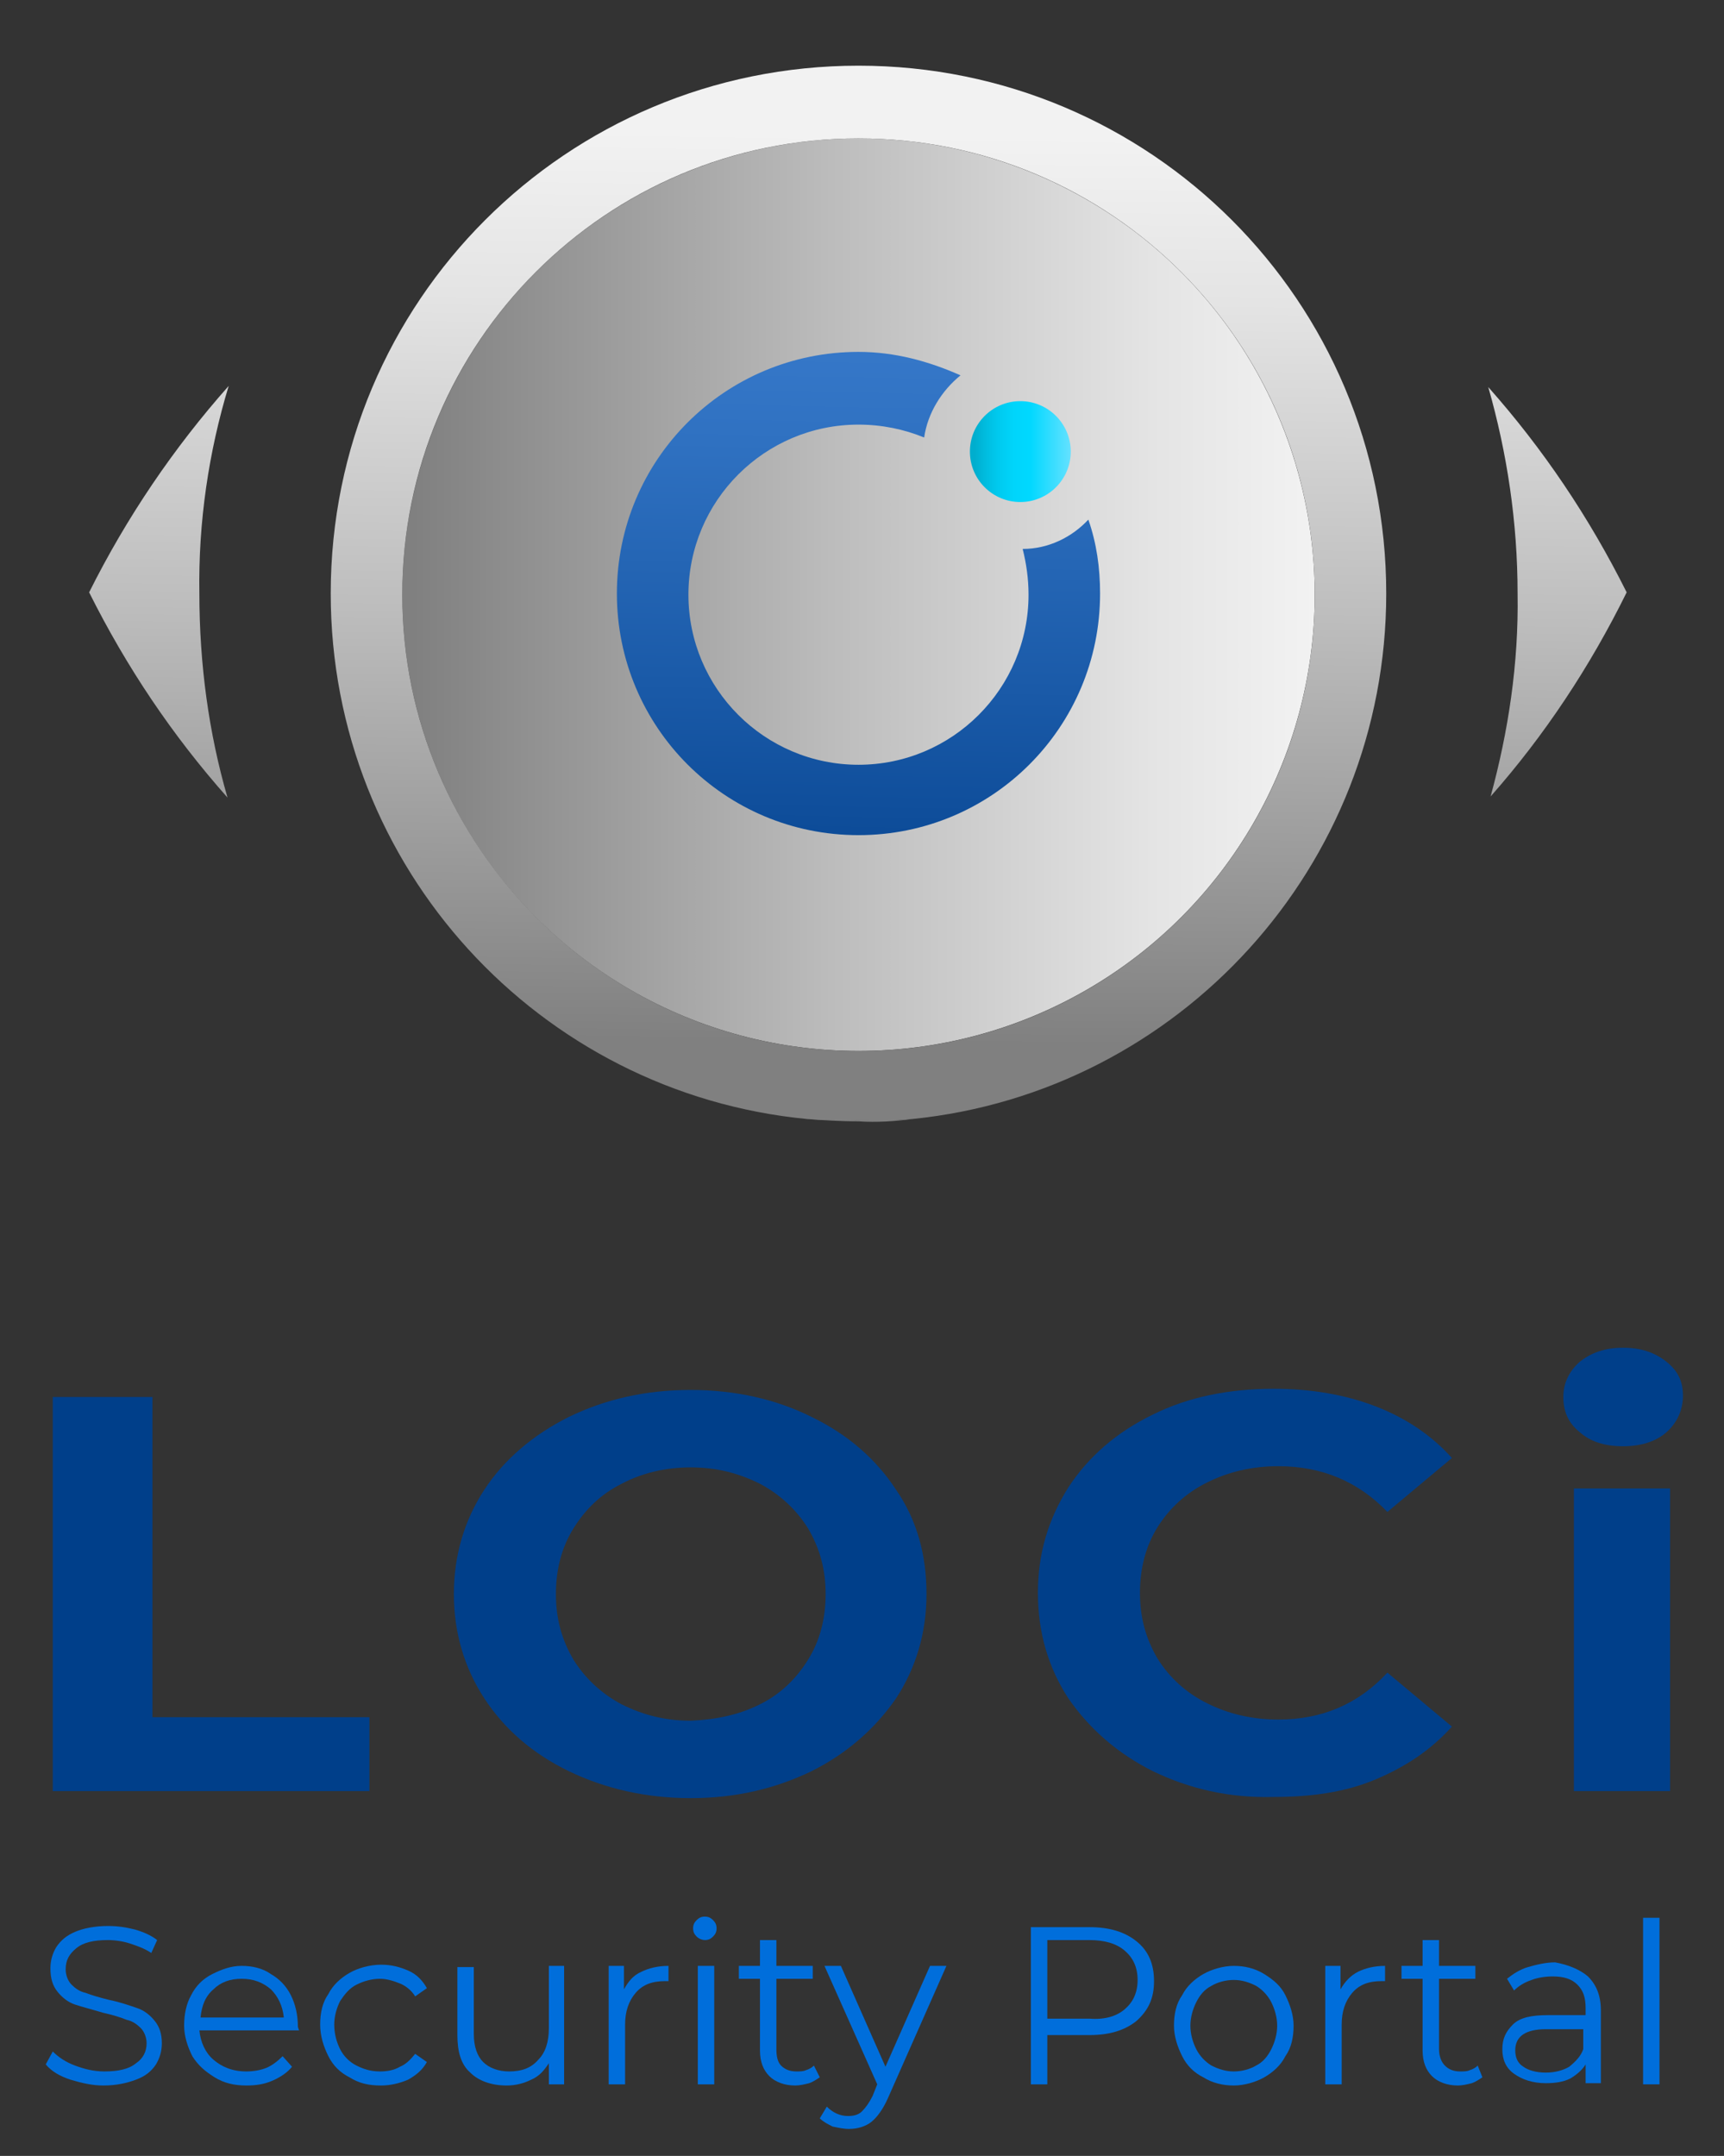 <?xml version="1.0" encoding="utf-8"?>
<!-- Generator: Adobe Illustrator 22.0.0, SVG Export Plug-In . SVG Version: 6.00 Build 0)  -->
<svg version="1.1" xmlns="http://www.w3.org/2000/svg" xmlns:xlink="http://www.w3.org/1999/xlink" x="0px" y="0px"
	viewBox="0 0 147 183.8" style="enable-background:new 0 0 147 183.8;" xml:space="preserve">
	<rect x="0" y="0" width="147" height="183.8" fill="#333333" stroke="none"/>
	<style type="text/css">
		.st1 {
			fill: url(#SVGID_1_);
		}

		.st2 {
			fill: url(#SVGID_2_);
		}

		.st3 {
			fill: url(#SVGID_3_);
		}

		.st4 {
			fill: url(#SVGID_4_);
		}

		.st7 {
			fill: url(#SVGID_7_);
		}

		.st9 {
			fill: url(#SVGID_9_);
		}

		.st10 {
			fill: url(#SVGID_10_);
		}

		.st53 {
			fill: #003F8A;
		}

		.st54 {
			fill: #006EDB;
		}
	</style>
	<g id="logo_x5F_onLight">
		<g>
			<linearGradient id="SVGID_1_" gradientUnits="userSpaceOnUse" x1="73.018" y1="85.629" x2="70.882"
				y2="8.039">
				<stop offset="9.497459e-03" style="stop-color:#808080" />
				<stop offset="1.153069e-02" style="stop-color:#808080" />
				<stop offset="0.478" style="stop-color:#BDBDBD" />
				<stop offset="0.821" style="stop-color:#E4E4E4" />
				<stop offset="1" style="stop-color:#F2F2F2" />
			</linearGradient>
			<path class="st1" d="M77.8,95.4c-1.5,0.1-3.1,0.1-4.7,0.1c-1.5,0-2.9-0.1-4.4-0.1c1.5,0.1,2.9,0.2,4.5,0.2
			C74.8,95.7,76.3,95.6,77.8,95.4z" />
			<linearGradient id="SVGID_2_" gradientUnits="userSpaceOnUse" x1="34.306" y1="50.662" x2="112.102"
				y2="50.662">
				<stop offset="9.497459e-03" style="stop-color:#808080" />
				<stop offset="1.153069e-02" style="stop-color:#808080" />
				<stop offset="0.478" style="stop-color:#BDBDBD" />
				<stop offset="0.821" style="stop-color:#E4E4E4" />
				<stop offset="1" style="stop-color:#F2F2F2" />
			</linearGradient>
			<circle class="st2" cx="73.2" cy="50.7" r="38.9" />
			<linearGradient id="SVGID_3_" gradientUnits="userSpaceOnUse" x1="13.094" y1="88.944" x2="14.086"
				y2="10.523">
				<stop offset="9.497459e-03" style="stop-color:#808080" />
				<stop offset="1.153069e-02" style="stop-color:#808080" />
				<stop offset="0.478" style="stop-color:#BDBDBD" />
				<stop offset="0.821" style="stop-color:#E4E4E4" />
				<stop offset="1" style="stop-color:#F2F2F2" />
			</linearGradient>
			<path class="st3" d="M19.5,32.9c-4.7,5.3-8.7,11.2-11.9,17.6c3.2,6.4,7.1,12.2,11.8,17.5c-1.6-5.5-2.4-11.4-2.4-17.4
			C16.9,44.5,17.8,38.5,19.5,32.9z" />
			<linearGradient id="SVGID_4_" gradientUnits="userSpaceOnUse" x1="132.242" y1="90.629" x2="133.234"
				y2="12.209">
				<stop offset="9.497459e-03" style="stop-color:#808080" />
				<stop offset="1.153069e-02" style="stop-color:#808080" />
				<stop offset="0.478" style="stop-color:#BDBDBD" />
				<stop offset="0.821" style="stop-color:#E4E4E4" />
				<stop offset="1" style="stop-color:#F2F2F2" />
			</linearGradient>
			<path class="st4" d="M127.1,67.9c4.6-5.2,8.5-11.1,11.6-17.4c-3.2-6.4-7.1-12.2-11.8-17.5c1.6,5.6,2.5,11.5,2.5,17.6
			C129.5,56.6,128.6,62.4,127.1,67.9z" />
			<linearGradient id="SVGID_7_" gradientUnits="userSpaceOnUse" x1="72.709" y1="89.787" x2="73.702"
				y2="11.367">
				<stop offset="9.497459e-03" style="stop-color:#808080" />
				<stop offset="1.153069e-02" style="stop-color:#808080" />
				<stop offset="0.478" style="stop-color:#BDBDBD" />
				<stop offset="0.821" style="stop-color:#E4E4E4" />
				<stop offset="1" style="stop-color:#F2F2F2" />
			</linearGradient>
			<path class="st7" d="M77.8,95.4c22.7-2.3,40.4-21.5,40.4-44.8c0-24.9-20.1-45-45-45c-24.9,0-45,20.1-45,45
			C28.2,74,46,93.2,68.8,95.4c1.5,0.1,2.9,0.1,4.4,0.1C74.7,95.6,76.3,95.5,77.8,95.4z M34.3,50.7c0-21.5,17.4-38.9,38.9-38.9
			c21.5,0,38.9,17.4,38.9,38.9c0,21.5-17.4,38.9-38.9,38.9C51.7,89.6,34.3,72.1,34.3,50.7z" />
		</g>
		<g>
			<linearGradient id="SVGID_9_" gradientUnits="userSpaceOnUse" x1="72.558" y1="82.461" x2="73.799"
				y2="21.412">
				<stop offset="9.497460e-03" style="stop-color:#003F8A" />
				<stop offset="0.217" style="stop-color:#0F4E9B" />
				<stop offset="0.73" style="stop-color:#2F71C1" />
				<stop offset="1" style="stop-color:#3C7ED0" />
			</linearGradient>
			<path class="st9" d="M87.2,46.8c0.3,1.2,0.5,2.5,0.5,3.9c0,8-6.5,14.5-14.5,14.5s-14.5-6.5-14.5-14.5s6.5-14.5,14.5-14.5
			c2,0,3.9,0.4,5.6,1.1c0.3-2.1,1.5-4,3.1-5.3c-2.7-1.2-5.6-2-8.7-2c-11.4,0-20.6,9.2-20.6,20.6s9.2,20.6,20.6,20.6
			c11.4,0,20.6-9.2,20.6-20.6c0-2.2-0.3-4.3-1-6.3C91.4,45.8,89.4,46.8,87.2,46.8z" />
			<linearGradient id="SVGID_10_" gradientUnits="userSpaceOnUse" x1="82.738" y1="38.547" x2="91.252"
				y2="38.547">
				<stop offset="4.664910e-02" style="stop-color:#00AECE" />
				<stop offset="0.124" style="stop-color:#00B9DB" />
				<stop offset="0.281" style="stop-color:#00CAEF" />
				<stop offset="0.438" style="stop-color:#00D5FB" />
				<stop offset="0.596" style="stop-color:#00D8FF" />
				<stop offset="0.996" style="stop-color:#62E1FF" />
			</linearGradient>
			<circle class="st10" cx="87" cy="38.5" r="4.3" />
		</g>
		<g>
			<path class="st53" d="M4.5,119.1H13v27.3h18.5v6.3H4.5V119.1z" />
			<path class="st53" d="M48.5,151c-3.1-1.5-5.5-3.6-7.2-6.2c-1.7-2.6-2.6-5.6-2.6-8.9s0.9-6.3,2.6-8.9c1.7-2.6,4.2-4.7,7.2-6.2
			c3.1-1.5,6.5-2.3,10.4-2.3c3.8,0,7.3,0.8,10.3,2.3c3.1,1.5,5.5,3.6,7.2,6.2c1.8,2.6,2.6,5.6,2.6,8.9s-0.9,6.3-2.6,8.9
			c-1.8,2.6-4.2,4.7-7.2,6.2c-3.1,1.5-6.5,2.3-10.3,2.3C55.1,153.3,51.6,152.5,48.5,151z M64.8,145.3c1.8-0.9,3.1-2.2,4.1-3.8
			c1-1.6,1.5-3.5,1.5-5.6s-0.5-3.9-1.5-5.6c-1-1.6-2.4-2.9-4.1-3.8c-1.8-0.9-3.7-1.4-5.9-1.4c-2.2,0-4.2,0.5-5.9,1.4
			c-1.8,0.9-3.1,2.2-4.1,3.8c-1,1.6-1.5,3.5-1.5,5.6s0.5,3.9,1.5,5.6c1,1.6,2.4,2.9,4.1,3.8c1.8,0.9,3.7,1.4,5.9,1.4
			C61.1,146.6,63,146.2,64.8,145.3z" />
			<path class="st53" d="M98.3,151c-3-1.5-5.4-3.6-7.2-6.2c-1.7-2.6-2.6-5.6-2.6-9s0.9-6.3,2.6-9c1.7-2.6,4.1-4.7,7.2-6.2
			c3-1.5,6.5-2.2,10.3-2.2c3.2,0,6.1,0.5,8.7,1.5c2.6,1,4.8,2.5,6.5,4.4l-5.5,4.6c-2.5-2.6-5.6-3.9-9.3-3.9c-2.3,0-4.3,0.5-6.1,1.4
			s-3.2,2.2-4.2,3.8c-1,1.6-1.5,3.5-1.5,5.6s0.5,3.9,1.5,5.6c1,1.6,2.4,2.9,4.2,3.8s3.8,1.4,6.1,1.4c3.7,0,6.8-1.3,9.3-4l5.5,4.6
			c-1.8,2-3.9,3.4-6.5,4.5s-5.5,1.5-8.7,1.5C104.8,153.3,101.4,152.5,98.3,151z" />
			<path class="st53" d="M134.7,122.1c-1-0.8-1.4-1.8-1.4-3c0-1.2,0.5-2.2,1.4-3c1-0.8,2.2-1.2,3.7-1.2c1.5,0,2.7,0.4,3.7,1.2
			s1.4,1.7,1.4,2.9c0,1.2-0.5,2.3-1.4,3.1s-2.2,1.2-3.7,1.2C136.8,123.3,135.6,122.9,134.7,122.1z M134.2,126.9h8.2v25.8h-8.2V126.9
			z" />
		</g>
		<g>
			<path class="st54" d="M6,177.3c-0.9-0.3-1.6-0.7-2.1-1.3l0.6-1.1c0.5,0.5,1.1,0.9,1.9,1.2c0.8,0.3,1.6,0.5,2.5,0.5
			c1.2,0,2.1-0.2,2.7-0.7c0.6-0.4,0.9-1,0.9-1.7c0-0.5-0.2-1-0.5-1.3c-0.3-0.3-0.7-0.6-1.2-0.7c-0.5-0.2-1.1-0.4-2-0.6
			c-1-0.3-1.8-0.5-2.4-0.7c-0.6-0.2-1.1-0.6-1.5-1.1c-0.4-0.5-0.6-1.1-0.6-2c0-0.7,0.2-1.3,0.5-1.8c0.4-0.6,0.9-1,1.6-1.3
			c0.7-0.3,1.7-0.5,2.8-0.5c0.8,0,1.5,0.1,2.3,0.3c0.7,0.2,1.4,0.5,1.9,0.9l-0.5,1.1c-0.6-0.4-1.2-0.6-1.8-0.8
			c-0.6-0.2-1.3-0.3-1.9-0.3c-1.2,0-2.1,0.2-2.7,0.7c-0.6,0.5-0.9,1-0.9,1.8c0,0.5,0.2,1,0.5,1.3c0.3,0.3,0.7,0.6,1.2,0.7
			c0.5,0.2,1.2,0.4,2,0.6c1,0.2,1.8,0.5,2.4,0.7c0.6,0.2,1.1,0.6,1.5,1.1c0.4,0.5,0.6,1.1,0.6,1.9c0,0.7-0.2,1.3-0.5,1.8
			c-0.4,0.6-0.9,1-1.7,1.3c-0.8,0.3-1.7,0.5-2.8,0.5C7.9,177.8,7,177.6,6,177.3z" />
			<path class="st54" d="M25.5,173.1H17c0.1,1,0.5,1.9,1.2,2.5s1.6,1,2.8,1c0.6,0,1.2-0.1,1.7-0.3c0.5-0.2,1-0.6,1.4-1l0.8,0.9
			c-0.4,0.5-1,0.9-1.7,1.2c-0.7,0.3-1.4,0.4-2.2,0.4c-1,0-1.9-0.2-2.7-0.7s-1.4-1-1.9-1.8c-0.4-0.8-0.7-1.7-0.7-2.6
			c0-1,0.2-1.9,0.6-2.6c0.4-0.8,1-1.4,1.8-1.8s1.6-0.7,2.5-0.7s1.8,0.2,2.5,0.7c0.7,0.4,1.3,1,1.7,1.8c0.4,0.8,0.6,1.7,0.6,2.7
			L25.5,173.1z M18.2,169.6c-0.7,0.6-1,1.4-1.1,2.4h7.1c-0.1-1-0.5-1.8-1.1-2.4c-0.7-0.6-1.5-0.9-2.5-0.9
			C19.6,168.7,18.8,169,18.2,169.6z" />
			<path class="st54" d="M29.8,177.1c-0.8-0.4-1.4-1-1.8-1.8s-0.7-1.7-0.7-2.7c0-1,0.2-1.9,0.7-2.6c0.4-0.8,1.1-1.4,1.8-1.8
			s1.7-0.7,2.7-0.7c0.9,0,1.6,0.2,2.3,0.5s1.2,0.8,1.6,1.5l-1,0.7c-0.3-0.5-0.8-0.9-1.3-1.1c-0.5-0.2-1.1-0.4-1.7-0.4
			c-0.7,0-1.4,0.2-2,0.5c-0.6,0.3-1,0.8-1.4,1.4c-0.3,0.6-0.5,1.3-0.5,2c0,0.8,0.2,1.5,0.5,2.1c0.3,0.6,0.8,1.1,1.4,1.4
			c0.6,0.3,1.2,0.5,2,0.5c0.6,0,1.2-0.1,1.7-0.4c0.5-0.2,0.9-0.6,1.3-1.1l1,0.7c-0.4,0.7-0.9,1.1-1.6,1.5c-0.7,0.3-1.5,0.5-2.3,0.5
			C31.4,177.8,30.6,177.6,29.8,177.1z" />
			<path class="st54" d="M48.1,167.6v10.1h-1.3v-1.8c-0.4,0.6-0.8,1.1-1.5,1.4c-0.6,0.3-1.3,0.5-2.1,0.5c-1.3,0-2.4-0.4-3.1-1.1
			c-0.8-0.7-1.1-1.8-1.1-3.2v-5.8h1.4v5.7c0,1.1,0.3,1.9,0.8,2.4c0.5,0.5,1.3,0.8,2.2,0.8c1.1,0,1.9-0.3,2.5-1
			c0.6-0.6,0.9-1.5,0.9-2.7v-5.3H48.1z" />
			<path class="st54" d="M54.7,168.1c0.6-0.3,1.4-0.5,2.3-0.5v1.3l-0.3,0c-1.1,0-1.9,0.3-2.5,1c-0.6,0.7-0.9,1.6-0.9,2.7v5.1h-1.4
			v-10.1h1.3v2C53.6,168.9,54,168.4,54.7,168.1z" />
			<path class="st54" d="M59.4,165.1c-0.2-0.2-0.3-0.4-0.3-0.7c0-0.3,0.1-0.5,0.3-0.7s0.4-0.3,0.7-0.3c0.3,0,0.5,0.1,0.7,0.3
			c0.2,0.2,0.3,0.4,0.3,0.7c0,0.3-0.1,0.5-0.3,0.7c-0.2,0.2-0.4,0.3-0.7,0.3C59.9,165.4,59.6,165.3,59.4,165.1z M59.5,167.6h1.4
			v10.1h-1.4V167.6z" />
			<path class="st54" d="M69.9,177.1c-0.3,0.2-0.6,0.4-0.9,0.5c-0.4,0.1-0.8,0.2-1.2,0.2c-0.9,0-1.7-0.3-2.2-0.8
			c-0.5-0.5-0.8-1.2-0.8-2.2v-6.1H63v-1.1h1.8v-2.2h1.4v2.2h3.1v1.1h-3.1v6c0,0.6,0.1,1.1,0.4,1.4c0.3,0.3,0.7,0.5,1.3,0.5
			c0.3,0,0.6,0,0.8-0.1c0.3-0.1,0.5-0.2,0.7-0.4L69.9,177.1z" />
			<path class="st54" d="M80.7,167.6l-5,11.3c-0.4,0.9-0.9,1.6-1.4,2s-1.2,0.6-1.9,0.6c-0.5,0-0.9-0.1-1.4-0.2
			c-0.4-0.2-0.8-0.4-1.1-0.7l0.6-1c0.5,0.5,1.1,0.8,1.8,0.8c0.5,0,0.9-0.1,1.2-0.4c0.3-0.3,0.6-0.7,0.9-1.3l0.4-1l-4.5-10.1h1.4
			l3.8,8.6l3.8-8.6H80.7z" />
			<path class="st54" d="M96.9,165.5c1,0.8,1.5,1.9,1.5,3.4s-0.5,2.5-1.5,3.4c-1,0.8-2.3,1.2-4,1.2h-3.6v4.2h-1.4v-13.4h5
			C94.6,164.3,95.9,164.7,96.9,165.5z M95.9,171.3c0.7-0.6,1.1-1.4,1.1-2.5c0-1.1-0.4-1.9-1.1-2.5s-1.7-0.9-3-0.9h-3.6v6.7h3.6
			C94.2,172.2,95.2,171.9,95.9,171.3z" />
			<path class="st54" d="M102.6,177.1c-0.8-0.4-1.4-1-1.8-1.8c-0.4-0.8-0.7-1.7-0.7-2.6c0-1,0.2-1.9,0.7-2.6c0.4-0.8,1.1-1.4,1.8-1.8
			s1.7-0.7,2.6-0.7s1.8,0.2,2.6,0.7s1.4,1,1.8,1.8c0.4,0.8,0.7,1.7,0.7,2.6c0,1-0.2,1.9-0.7,2.6c-0.4,0.8-1.1,1.4-1.8,1.8
			s-1.7,0.7-2.6,0.7S103.4,177.6,102.6,177.1z M107.1,176.1c0.6-0.3,1-0.8,1.3-1.4s0.5-1.3,0.5-2s-0.2-1.4-0.5-2
			c-0.3-0.6-0.8-1.1-1.3-1.4c-0.6-0.3-1.2-0.5-1.9-0.5s-1.4,0.2-1.9,0.5c-0.6,0.3-1,0.8-1.3,1.4c-0.3,0.6-0.5,1.3-0.5,2
			s0.2,1.4,0.5,2c0.3,0.6,0.8,1.1,1.3,1.4c0.6,0.3,1.2,0.5,1.9,0.5S106.6,176.4,107.1,176.1z" />
			<path class="st54" d="M115.8,168.1c0.6-0.3,1.4-0.5,2.3-0.5v1.3l-0.3,0c-1.1,0-1.9,0.3-2.5,1c-0.6,0.7-0.9,1.6-0.9,2.7v5.1h-1.4
			v-10.1h1.3v2C114.7,168.9,115.2,168.4,115.8,168.1z" />
			<path class="st54" d="M126.4,177.1c-0.3,0.2-0.6,0.4-0.9,0.5c-0.4,0.1-0.8,0.2-1.2,0.2c-0.9,0-1.7-0.3-2.2-0.8
			c-0.5-0.5-0.8-1.2-0.8-2.2v-6.1h-1.8v-1.1h1.8v-2.2h1.4v2.2h3.1v1.1h-3.1v6c0,0.6,0.2,1.1,0.5,1.4s0.7,0.5,1.3,0.5
			c0.3,0,0.6,0,0.8-0.1c0.3-0.1,0.5-0.2,0.7-0.4L126.4,177.1z" />
			<path class="st54" d="M135.4,168.5c0.7,0.7,1.1,1.6,1.1,2.9v6.2h-1.3v-1.6c-0.3,0.5-0.8,0.9-1.3,1.2c-0.6,0.3-1.3,0.4-2.1,0.4
			c-1.1,0-2-0.3-2.7-0.8c-0.7-0.5-1-1.2-1-2.1c0-0.9,0.3-1.5,0.9-2.1s1.6-0.8,3-0.8h3.2v-0.6c0-0.9-0.2-1.5-0.7-2
			c-0.5-0.5-1.2-0.7-2.1-0.7c-0.6,0-1.3,0.1-1.8,0.3c-0.6,0.2-1.1,0.5-1.5,0.9l-0.6-1c0.5-0.4,1.1-0.8,1.8-1s1.5-0.4,2.3-0.4
			C133.7,167.5,134.7,167.9,135.4,168.5z M133.8,176.2c0.5-0.4,1-0.9,1.2-1.5V173h-3.2c-1.7,0-2.6,0.6-2.6,1.8
			c0,0.6,0.2,1.1,0.7,1.4c0.4,0.3,1.1,0.5,1.9,0.5C132.6,176.7,133.3,176.5,133.8,176.2z" />
			<path class="st54" d="M140.1,163.5h1.4v14.2h-1.4V163.5z" />
		</g>
	</g>
</svg>
